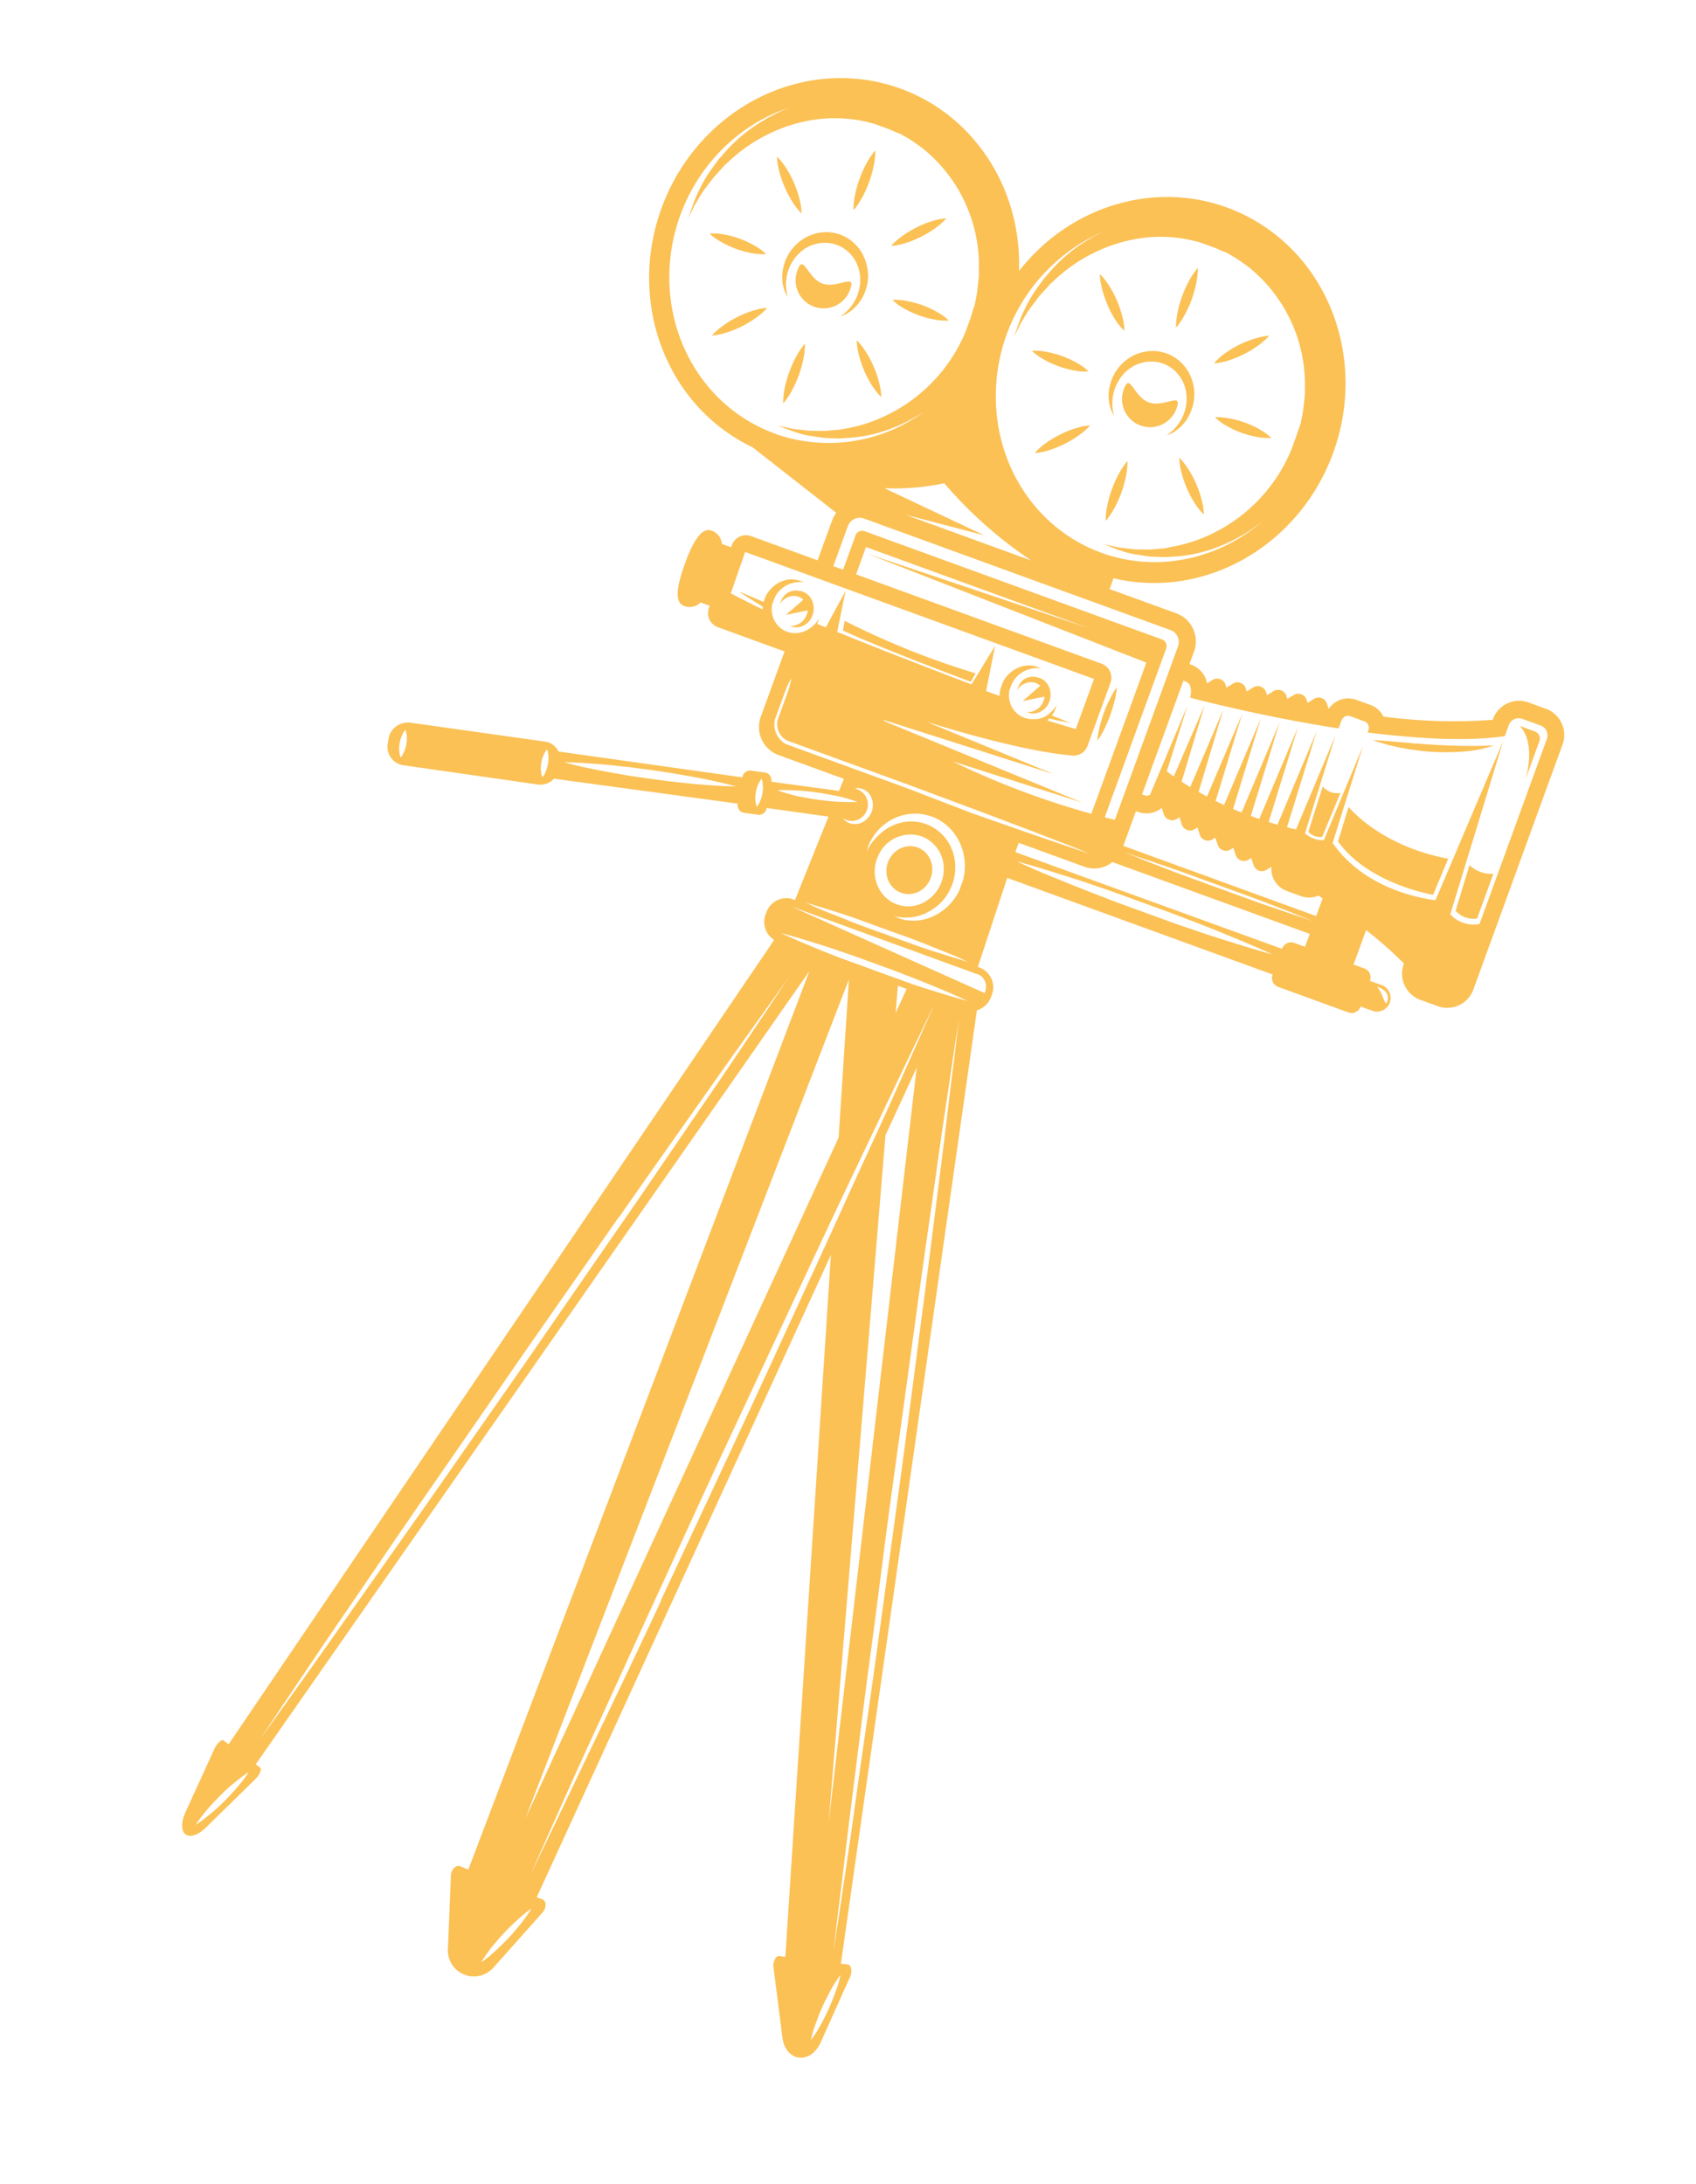 <svg xmlns="http://www.w3.org/2000/svg" width="359.088" height="462.314" viewBox="0 0 359.088 462.314"><defs><style>.a{fill:#fbc155;}</style></defs><g transform="translate(139.128 0.003) rotate(20)"><g transform="translate(0 -0.004)"><path class="a" d="M136.8,25.27a8.565,8.565,0,0,1,7.994,0,8.1,8.1,0,0,1,1.732,1.17,6.9,6.9,0,0,1,.69.66,8.628,8.628,0,0,1,.664.784,9.314,9.314,0,0,1,1.94,6.838,8.748,8.748,0,0,1-.729,2.752,7.168,7.168,0,0,1-.521,1.018c-.2.3-.391.564-.547.8a6.447,6.447,0,0,1-.911.949l-.339.316.26-.4a11.148,11.148,0,0,0,.638-1.114c.1-.261.234-.537.352-.839a10.248,10.248,0,0,0,.3-1.018,8.7,8.7,0,0,0,.273-2.49,9.607,9.607,0,0,0-.521-2.821,8.553,8.553,0,0,0-1.562-2.669c-.182-.179-.365-.427-.534-.564a6.813,6.813,0,0,0-.664-.55,4.414,4.414,0,0,0-.638-.427,5.115,5.115,0,0,0-.7-.385,7.306,7.306,0,0,0-6.25,0,7.894,7.894,0,0,0-2.6,1.94,8.517,8.517,0,0,0-1.536,2.655,9.1,9.1,0,0,0-.26,5.311,10.226,10.226,0,0,0,.312,1.018c.117.3.234.578.352.839a9.748,9.748,0,0,0,.638,1.114l.247.4-.339-.316a8.265,8.265,0,0,1-.911-.949l-.547-.784a8.21,8.21,0,0,1-.521-1.032,8.748,8.748,0,0,1-.729-2.752,9.573,9.573,0,0,1,1.9-6.879A9.084,9.084,0,0,1,136.8,25.27Z" transform="translate(-87.376 9.132)"/><path class="a" d="M91.224,39.029c.1-.261.234-.537.352-.839a10.23,10.23,0,0,0,.312-1.018,9.1,9.1,0,0,0-.26-5.311,8.344,8.344,0,0,0-1.562-2.669c-.182-.179-.365-.427-.534-.564a6.814,6.814,0,0,0-.664-.55,8.912,8.912,0,0,0-1.341-.812,7.281,7.281,0,0,0-6.237,0,7.894,7.894,0,0,0-2.6,1.94,8.555,8.555,0,0,0-1.549,2.655,9.608,9.608,0,0,0-.521,2.821,9.284,9.284,0,0,0,.26,2.49c.078.371.221.688.312,1.018a7.146,7.146,0,0,0,.352.839,9.751,9.751,0,0,0,.638,1.114l.26.4-.339-.316a7.289,7.289,0,0,1-.911-.949c-.169-.234-.365-.5-.547-.784a10.412,10.412,0,0,1-.534-1.032,8.406,8.406,0,0,1-.716-2.752,9.516,9.516,0,0,1,1.9-6.879,9.028,9.028,0,0,1,3.073-2.559,8.59,8.59,0,0,1,8.007,0,8.973,8.973,0,0,1,2.422,1.83c.273.275.443.523.664.784a9.533,9.533,0,0,1,1.875,6.879,8.406,8.406,0,0,1-.716,2.752,8.822,8.822,0,0,1-.534,1.018c-.182.3-.378.564-.547.8a6.519,6.519,0,0,1-.9.949L90.3,40.6l.247-.4A11.137,11.137,0,0,0,91.224,39.029Z" transform="translate(42.599 9.132)"/><path class="a" d="M138.537,23.131q-.09.294-.208.578a4.269,4.269,0,0,1-.221-.578c-.117-.371-.26-.894-.4-1.513a22.131,22.131,0,0,1-.443-4.623,23.046,23.046,0,0,1,.443-4.623c.143-.619.286-1.156.4-1.513a4.265,4.265,0,0,1,.221-.578q.118.283.208.578c.117.358.26.894.4,1.513a23.675,23.675,0,0,1,0,9.246q-.164.767-.4,1.513Z" transform="translate(-84.031 3.869)"/><path class="a" d="M138.107,42.5a4.269,4.269,0,0,1,.221-.578q.118.283.208.578c.117.371.26.894.4,1.513a23.675,23.675,0,0,1,0,9.246,14.723,14.723,0,0,1-.4,1.513q-.09.294-.208.578a4.269,4.269,0,0,1-.221-.578c-.117-.358-.26-.894-.4-1.513a22.131,22.131,0,0,1-.443-4.623,23.046,23.046,0,0,1,.443-4.623C137.847,43.406,137.99,42.869,138.107,42.5Z" transform="translate(-84.031 15.762)"/><path class="a" d="M146.8,46.274a21.458,21.458,0,0,1,2.773-3.6,20.1,20.1,0,0,1,3.411-2.931,11.133,11.133,0,0,1,1.3-.771,3.559,3.559,0,0,1,.534-.248s-.078.206-.234.564a15.036,15.036,0,0,1-.729,1.376,22.067,22.067,0,0,1-6.184,6.536c-.521.33-.976.592-1.3.771a3.557,3.557,0,0,1-.534.248,3.983,3.983,0,0,1,.234-.564,12.134,12.134,0,0,1,.729-1.376Z" transform="translate(-110.63 14.559)"/><path class="a" d="M131.46,18.294a21.26,21.26,0,0,1-2.773,3.591,20.1,20.1,0,0,1-3.411,2.931,11.134,11.134,0,0,1-1.3.77,5.272,5.272,0,0,1-.534.261s.078-.22.234-.578.417-.826.729-1.376a22.617,22.617,0,0,1,2.773-3.6,20.747,20.747,0,0,1,3.411-2.931,13.8,13.8,0,0,1,1.3-.771l.547-.248a5.866,5.866,0,0,1-.247.564,13.4,13.4,0,0,1-.729,1.39Z" transform="translate(-59.078 6.147)"/><path class="a" d="M150.966,30.64a20.341,20.341,0,0,1,8.736,0,12.737,12.737,0,0,1,1.445.44l.573.234-.547.22a12.737,12.737,0,0,1-1.445.44,20.341,20.341,0,0,1-8.736,0,10.669,10.669,0,0,1-1.445-.427l-.547-.22.547-.22a10.7,10.7,0,0,1,1.419-.468Z" transform="translate(-121.641 11.344)"/><path class="a" d="M117.914,31.506c-.339-.124-.534-.22-.534-.22s.2-.1.534-.22a10.668,10.668,0,0,1,1.445-.427,20.341,20.341,0,0,1,8.736,0,12.739,12.739,0,0,1,1.445.44,5.476,5.476,0,0,1,.547.22,5.477,5.477,0,0,1-.547.22,12.736,12.736,0,0,1-1.445.44,20.341,20.341,0,0,1-8.736,0A10.685,10.685,0,0,1,117.914,31.506Z" transform="translate(-48.839 11.344)"/><path class="a" d="M153.014,24.816a20.1,20.1,0,0,1-3.411-2.931,21.441,21.441,0,0,1-2.8-3.6,12.136,12.136,0,0,1-.729-1.376,3.986,3.986,0,0,1-.234-.564s.208.083.534.248.781.44,1.3.771a22.067,22.067,0,0,1,6.184,6.536,15.035,15.035,0,0,1,.729,1.376c.156.358.234.578.234.578a5.27,5.27,0,0,1-.534-.261A11.146,11.146,0,0,1,153.014,24.816Z" transform="translate(-110.63 6.147)"/><path class="a" d="M125.276,39.742a20.1,20.1,0,0,1,3.411,2.931,21.259,21.259,0,0,1,2.773,3.591,13.4,13.4,0,0,1,.729,1.376,5.863,5.863,0,0,1,.247.564l-.547-.248a13.8,13.8,0,0,1-1.3-.77,20.747,20.747,0,0,1-3.411-2.931,22.617,22.617,0,0,1-2.773-3.6c-.312-.55-.56-1.032-.729-1.376a3.987,3.987,0,0,1-.234-.564,3.56,3.56,0,0,1,.534.248,11.146,11.146,0,0,1,1.3.784Z" transform="translate(-59.078 14.556)"/><path class="a" d="M82.717,23.131q-.09.294-.208.578a4.265,4.265,0,0,1-.221-.578c-.117-.371-.26-.894-.4-1.513a22.132,22.132,0,0,1-.443-4.623,23.048,23.048,0,0,1,.443-4.623c.143-.619.286-1.156.4-1.513a4.266,4.266,0,0,1,.221-.578q.118.283.208.578c.117.358.26.894.4,1.513a23.674,23.674,0,0,1,0,9.246q-.164.767-.4,1.513Z" transform="translate(44.466 3.869)"/><path class="a" d="M82.287,42.5a4.267,4.267,0,0,1,.221-.578q.118.283.208.578c.117.371.26.894.4,1.513a23.674,23.674,0,0,1,0,9.246,14.717,14.717,0,0,1-.4,1.513q-.09.294-.208.578a4.266,4.266,0,0,1-.221-.578c-.117-.358-.26-.894-.4-1.513a22.132,22.132,0,0,1-.443-4.623,23.047,23.047,0,0,1,.443-4.623C82.027,43.406,82.17,42.869,82.287,42.5Z" transform="translate(44.466 15.762)"/><path class="a" d="M90.894,46.274a21.432,21.432,0,0,1,2.812-3.6,20.1,20.1,0,0,1,3.411-2.931,11.132,11.132,0,0,1,1.3-.771,3.562,3.562,0,0,1,.534-.248s-.078.206-.234.564a15.032,15.032,0,0,1-.729,1.376A22.066,22.066,0,0,1,91.806,47.2c-.521.33-.976.592-1.3.771a3.557,3.557,0,0,1-.534.248,3.985,3.985,0,0,1,.234-.564,12.174,12.174,0,0,1,.69-1.376Z" transform="translate(17.982 14.559)"/><path class="a" d="M68.491,23.894a22.618,22.618,0,0,1,2.773-3.6,20.721,20.721,0,0,1,3.463-2.931,13.789,13.789,0,0,1,1.3-.77l.547-.248a5.866,5.866,0,0,1-.247.564A13.393,13.393,0,0,1,75.6,18.28a21.261,21.261,0,0,1-2.773,3.591A20.1,20.1,0,0,1,69.416,24.8a11.132,11.132,0,0,1-1.3.771,5.274,5.274,0,0,1-.534.261s.078-.22.234-.578S68.218,24.444,68.491,23.894Z" transform="translate(69.511 6.147)"/><path class="a" d="M95.231,30.64a20.341,20.341,0,0,1,8.736,0,12.738,12.738,0,0,1,1.445.44l.547.234-.547.22a12.737,12.737,0,0,1-1.445.44,20.341,20.341,0,0,1-8.736,0,10.668,10.668,0,0,1-1.445-.427l-.586-.234.547-.22A10.679,10.679,0,0,1,95.231,30.64Z" transform="translate(6.771 11.344)"/><path class="a" d="M62.094,31.506c-.339-.124-.534-.22-.534-.22s.2-.1.534-.22a10.67,10.67,0,0,1,1.445-.427,20.341,20.341,0,0,1,8.736,0,12.739,12.739,0,0,1,1.445.44,5.479,5.479,0,0,1,.547.22,5.48,5.48,0,0,1-.547.22,12.737,12.737,0,0,1-1.445.44,20.341,20.341,0,0,1-8.736,0,10.684,10.684,0,0,1-1.445-.454Z" transform="translate(79.658 11.344)"/><path class="a" d="M97.079,24.816a20.119,20.119,0,0,1-3.372-2.931,21.457,21.457,0,0,1-2.773-3.6A12.134,12.134,0,0,1,90.2,16.9a3.984,3.984,0,0,1-.234-.564s.208.083.534.248.781.44,1.3.771a22.066,22.066,0,0,1,6.184,6.536,15.032,15.032,0,0,1,.729,1.376c.156.358.234.578.234.578a5.272,5.272,0,0,1-.534-.261,11.112,11.112,0,0,1-1.341-.771Z" transform="translate(17.982 6.147)"/><path class="a" d="M69.456,39.742a20.1,20.1,0,0,1,3.411,2.931,21.26,21.26,0,0,1,2.773,3.591,13.4,13.4,0,0,1,.729,1.376,5.866,5.866,0,0,1,.247.564l-.547-.248a13.791,13.791,0,0,1-1.3-.771,20.748,20.748,0,0,1-3.411-2.931,22.618,22.618,0,0,1-2.773-3.6c-.312-.55-.56-1.032-.729-1.376a3.99,3.99,0,0,1-.234-.564,3.56,3.56,0,0,1,.534.248,11.146,11.146,0,0,1,1.3.784Z" transform="translate(69.419 14.556)"/><path class="a" d="M3.117,161.655,31.4,155.643a3.763,3.763,0,0,1,3.4,1l38.435-8.173h0a1.77,1.77,0,0,1,.258-1.279,1.6,1.6,0,0,1,1.044-.7l2.9-.619a1.533,1.533,0,0,1,1.21.273,1.7,1.7,0,0,1,.665,1.1h0l14.153-3.082.091-2.752H78.671a6.327,6.327,0,0,1-6.145-6.494V120.365H57.4a3.164,3.164,0,0,1-3.073-3.247V116.7h-2.07a3.193,3.193,0,0,1-3.06,1.885c-2.37,0-2.851-4.128-2.851-8.476s.482-8.476,2.851-8.476a3.192,3.192,0,0,1,3.073,1.885h2.07v-.413a3.178,3.178,0,0,1,3.073-3.261H72.5V90.907a6.822,6.822,0,0,1,.26-1.871L53.594,82.789l-2.226-.729C32.068,80.226,16.987,63.661,16,43.21S28.416,4.656,47.439.755,85.3,8.341,91.625,27.7C97.922,8.447,116.609-3.029,135.554.72s32.437,21.592,31.716,41.946-15.436,37.083-34.593,39.325v2.422h15.181A6.327,6.327,0,0,1,154,90.907v2.655h.469a5.147,5.147,0,0,1,4.427,2.559l.833-1.073a1.861,1.861,0,0,1,2.942,0l.4.523.963-1.252a1.861,1.861,0,0,1,2.942,0l.4.523.977-1.238a1.849,1.849,0,0,1,2.929,0l.4.523.976-1.252a1.861,1.861,0,0,1,2.942,0l.4.523.963-1.211a1.861,1.861,0,0,1,2.942,0l.4.523.977-1.238a1.849,1.849,0,0,1,2.929,0l.729.922a5.022,5.022,0,0,1,4.778-3.811h3.242a4.763,4.763,0,0,1,3.411,1.376,112.792,112.792,0,0,0,21.99-7.265h0a5.9,5.9,0,0,1,5.729-6.054h4.244a5.9,5.9,0,0,1,5.716,6v54.953a5.9,5.9,0,0,1-5.716,6.04h-4.244a5.9,5.9,0,0,1-5.729-6.04h0a85.254,85.254,0,0,0-9.96-3.908v7.76h2.487a2.011,2.011,0,0,1,1.953,2.064h2.8a2.894,2.894,0,0,1,0,5.779h-2.8a2.011,2.011,0,0,1-1.953,2.064h-15.9a2.023,2.023,0,0,1-1.966-2.064H133.224l.6,19.84h.469a4.464,4.464,0,0,1,4.336,4.582v.371a4.664,4.664,0,0,1-1.849,3.756l41.963,199.5,1.484-.344c.69-.151,1.406,1.087,1.3,2.284l-1.094,15.135c-.391,5.311-5.586,6.48-7.994,1.816L165.6,382.941c-.547-1.059-.378-2.5.3-2.655l1.3-.289L125.438,237.054,113.421,386.16h1.3c.9,0,1.432,1.376.976,2.559l-5.742,14.419a5.511,5.511,0,0,1-10.494-.385L94.763,388c-.378-1.156.247-2.5,1.146-2.477l1.9.069,2.8-203.426L47.892,380.051l1.146.344c.443.124.365,1.541-.13,2.587l-6.315,13.181c-2.226,4.637-5.585,3.632-5.208-1.555l1.172-14.722c.1-1.17.742-2.408,1.185-2.27l1.3.4,50.3-199.5a4.508,4.508,0,0,1-3.541-4.5v-.371a4.464,4.464,0,0,1,4.336-4.582H92.6l.625-19.015-12.916,2.752h0a1.741,1.741,0,0,1-.249,1.286,1.568,1.568,0,0,1-1.053.7l-2.89.619a1.545,1.545,0,0,1-1.215-.272,1.718,1.718,0,0,1-.673-1.1h0l-38.356,8.338a3.953,3.953,0,0,1-2.773,2.325l-28.266,5.93a3.919,3.919,0,0,1-4.583-3.233l-.182-.908a4.125,4.125,0,0,1,3.047-4.816ZM217.788,146.4c0-1.376-.963-2.27-3.112-2.27C216.642,145.351,217.788,147.731,217.788,146.4Zm-39.7,245.9a20.745,20.745,0,0,0,.234,2.394,19.767,19.767,0,0,0,.586-2.325c.143-.7.286-1.527.4-2.408s.221-1.83.286-2.752.1-1.885.117-2.752,0-1.72,0-2.435a20.789,20.789,0,0,0-.234-2.408,20.562,20.562,0,0,0-.586,2.339c-.143.7-.286,1.513-.391,2.394s-.234,1.83-.3,2.752-.117,1.885-.117,2.752ZM108.369,401.1c.378-.647.781-1.376,1.185-2.215s.833-1.706,1.224-2.628.729-1.816,1.042-2.683.586-1.679.781-2.394a19.682,19.682,0,0,0,.586-2.422,22.467,22.467,0,0,0-1.3,2.064c-.365.647-.768,1.376-1.185,2.215s-.82,1.706-1.2,2.6-.742,1.816-1.055,2.669-.573,1.692-.781,2.408a23.172,23.172,0,0,0-.586,2.422,22.444,22.444,0,0,0,1.3-2.036Zm-66.623-6.728c.4-.619.833-1.376,1.3-2.188s.885-1.692,1.3-2.587.807-1.8,1.159-2.669.638-1.679.872-2.394a22.615,22.615,0,0,0,.69-2.422,21.988,21.988,0,0,0-1.419,2.036c-.391.633-.833,1.376-1.3,2.2s-.885,1.692-1.3,2.587-.807,1.8-1.159,2.655-.638,1.692-.872,2.394a21.076,21.076,0,0,0-.677,2.435,22.972,22.972,0,0,0,1.419-2.05Zm64.6-246.9a10.246,10.246,0,0,1,2.734-2.05,9.569,9.569,0,0,1,3.58-.949,9.29,9.29,0,0,1,3.906.647,9.074,9.074,0,0,1,3.385,2.3,9.914,9.914,0,0,1,2.187,3.577,9.79,9.79,0,0,1,.3,1q.122.49.2.991a7.141,7.141,0,0,1,.1,1.1,8.609,8.609,0,0,1,0,1,10.7,10.7,0,0,1-.885,3.811,10.914,10.914,0,0,1-1.94,2.944,10.218,10.218,0,0,1-2.278,1.885,11.931,11.931,0,0,1-1.12.564l-1.016.385a11.661,11.661,0,0,1-1.471.33l-.547.1h.547a10.582,10.582,0,0,0,1.562,0,5.19,5.19,0,0,0,1.107-.22,9,9,0,0,0,1.3-.427,9.515,9.515,0,0,0,2.773-1.706,11.324,11.324,0,0,0,3.815-7.5q.031-.626,0-1.252a9.7,9.7,0,0,0,0-1.183,10.674,10.674,0,0,0-.534-2.5,12.07,12.07,0,0,0-2.6-4.375,11.041,11.041,0,0,0-4.14-2.752,10.079,10.079,0,0,0-4.635-.578,10.445,10.445,0,0,0-7.135,4.031,10.318,10.318,0,0,0-1.614,2.931,11.8,11.8,0,0,0-.4,1.376c-.091.427-.143.826-.2,1.17a9.1,9.1,0,0,0,0,1.637v.578l.078-.564a14.3,14.3,0,0,1,.312-1.569c.117-.316.221-.688.365-1.059a11.907,11.907,0,0,1,.547-1.183,10.232,10.232,0,0,1,1.719-2.49Zm-.417,7.361a7.686,7.686,0,0,0,4.441,7.119,6.969,6.969,0,0,0,7.921-1.626,7.983,7.983,0,0,0,1.6-8.359,7.261,7.261,0,0,0-6.7-4.744,7.463,7.463,0,0,0-7.252,7.609ZM228.36,80.354h-4.244a2.225,2.225,0,0,0-2.161,2.284v2.422c-7.291,3.921-17.434,6.879-27.563,9.218v-.509a1.448,1.448,0,0,0-1.406-1.486h-3.242a1.448,1.448,0,0,0-1.406,1.486v1.789c-16.757,3.316-31.781,4.637-31.781,4.637s-.182-2.889-2.083-2.889H154v25.619h.469a1.544,1.544,0,0,0,1.146-.482l.99-20.528.651,14.626,1.758.509.976-16.414.963,16.882c.7.165,1.393.316,2.1.454l.976-17.818,1.042,18.176,2.005.3,1.016-18.974,1.029,19.263c.664,0,1.3.138,1.966.179l1.042-19.882,1.042,20.019,1.94.083,1.042-20.638,1.055,20.638h1.888l1.055-21.106,1.042,21.037,1.94-.11,1.042-21.45,1.042,21.244a12.949,12.949,0,0,0,1.953-.206l1.042-21.533,1.029,21.684a6.032,6.032,0,0,0,4.244,0l.977-21.615.976,21.519c9.205,6.439,20.233,4.912,24.608,3.935l1.94-36.53,2.031,38.277a6.747,6.747,0,0,0,6.51-.206V82.638a2.338,2.338,0,0,0-.629-1.619A2.091,2.091,0,0,0,228.36,80.354Zm-80.5,7.815H78.645a2.681,2.681,0,0,0-2.6,2.752v8.943h2.2V92.186A1.5,1.5,0,0,1,79.7,90.645h67.078a1.5,1.5,0,0,1,1.458,1.541v38l2.2-.234V90.907a2.682,2.682,0,0,0-2.578-2.738ZM129.995,75.676l.937-.124a6.192,6.192,0,0,0,1.133-.206l2.721-.647c.99-.358,2.1-.7,3.268-1.156l1.784-.826c.312-.151.625-.275.937-.44l.859-.564a32.271,32.271,0,0,0,7.669-5.985A34.271,34.271,0,0,0,158.743,43.7V40.384l-.039-1.857v-.908l-.13-.812a27.733,27.733,0,0,0-.651-3.288c-.13-.564-.273-1.128-.417-1.679s-.378-1.1-.56-1.651a31.88,31.88,0,0,0-18.371-19.318c-.521-.179-1.016-.44-1.549-.578l-1.588-.454a26.057,26.057,0,0,0-3.2-.688l-.807-.138h-.807l-1.6-.11H125.75a30.065,30.065,0,0,0-11.718,3.165,33.244,33.244,0,0,0-9.023,6.8,34.084,34.084,0,0,0-5.664,8.09l-.521.977c-.143.33-.273.674-.4.991l-.781,1.9c-.443,1.225-.768,2.394-1.107,3.454a27.026,27.026,0,0,0-.612,2.889,8.493,8.493,0,0,0-.2,1.17,7.28,7.28,0,0,1-.117,1l-.234,1.83V38.306a9.727,9.727,0,0,1,0-1.225c0-.881.143-1.885.234-3.027a30.8,30.8,0,0,1,.69-3.715l.6-2.064c.1-.358.2-.729.326-1.1s.273-.715.43-1.087a32.814,32.814,0,0,1,5.208-9.287l.924-1.17c.312-.4.69-.729,1.029-1.114s.677-.688,1.016-1.046A37.914,37.914,0,0,0,95.315,51.962c4.045,13.9,15.494,23.946,29.165,25.595s26.968-5.415,33.872-17.993a34.721,34.721,0,0,1-7,8.476,30.33,30.33,0,0,1-8.788,5.5L141.53,74c-.352.138-.7.234-1.042.344l-1.953.633c-1.3.3-2.461.509-3.515.729a19.062,19.062,0,0,1-2.877.248,6.432,6.432,0,0,1-1.146,0h-.95l-1.745-.069Zm-37.9-.316a51.386,51.386,0,0,1-11.51,5.3L103.877,82.8l-17.225,1.61h28.4a90.556,90.556,0,0,1-22.954-9.081ZM54.857,77.753A34.079,34.079,0,0,0,82.928,62.536a35.236,35.236,0,0,1-5.026,5.5,30.5,30.5,0,0,1-8.788,5.5L68.072,74c-.339.138-.69.234-1.029.344l-1.953.633c-1.3.3-2.461.509-3.515.729a19.063,19.063,0,0,1-2.877.248,6.432,6.432,0,0,1-1.146,0H56.6l-1.745-.069,1.732-.206.937-.124a6.192,6.192,0,0,0,1.133-.206l2.708-.647c1-.358,2.109-.7,3.281-1.156.573-.275,1.159-.55,1.784-.826.3-.151.625-.275.937-.44l.924-.537a31.962,31.962,0,0,0,7.656-5.985,34.271,34.271,0,0,0,9.439-22.028V40.411l-.117-1.83v-.908l-.13-.812a27.731,27.731,0,0,0-.651-3.288c-.143-.564-.286-1.128-.417-1.679s-.378-1.1-.56-1.651A31.89,31.89,0,0,0,65.169,10.871c-.521-.179-1.029-.44-1.562-.578l-1.588-.454a25.387,25.387,0,0,0-3.19-.688l-.807-.138h-.807L55.6,8.9H52.345a30,30,0,0,0-11.718,3.165,33.048,33.048,0,0,0-9.023,6.8,33.714,33.714,0,0,0-5.664,8.09l-.521.977c-.143.33-.273.674-.4.991l-.781,1.9c-.443,1.225-.768,2.394-1.107,3.454a24.157,24.157,0,0,0-.612,2.889,6.888,6.888,0,0,0-.2,1.17l-.117,1c-.156,1.183-.234,1.83-.234,1.83V38.306a7.76,7.76,0,0,1,0-1.225c0-.881.143-1.885.234-3.027a30.8,30.8,0,0,1,.69-3.715q.286-.991.586-2.064c.117-.358.208-.729.325-1.1l.443-1.087A32.815,32.815,0,0,1,29.456,16.8l.924-1.17c.312-.4.69-.729,1.029-1.114A26.763,26.763,0,0,1,33.57,12.3c.273-.248.56-.5.859-.729C22.313,20.9,17.256,37.414,21.9,52.477s17.938,25.255,32.93,25.248Zm90.462,18.63L81.991,94.938,131.583,93.7H81.17v6.15h55.4a3.178,3.178,0,0,1,3.073,3.261v14.007a3.182,3.182,0,0,1-3.008,3.247h.1s-8.489,2.642-30.909,3.715l29.125,1.2L97,126.831l.664.193,45.075,1.844-28.839,1.2a172.823,172.823,0,0,0,31.417.371Zm-1.081,41.979-9.374-.179-13.267-.165-15.116-.11H79.543a3.447,3.447,0,0,1-1.3-.385,3.827,3.827,0,0,1-1.784-1.83,4.011,4.011,0,0,1-.352-1.169c0-.193,0-.454,0-.619V128.95a24.34,24.34,0,0,0-.13-2.752c-.078-.633-.156-.977-.156-.977s-.078.344-.156.977a24.347,24.347,0,0,0-.13,2.752c0,1.2,0,2.655,0,4.32v.633a5.6,5.6,0,0,0,0,.674,4.9,4.9,0,0,0,.378,1.376,4.672,4.672,0,0,0,2.1,2.243,4.217,4.217,0,0,0,1.549.5h27.029l15.064.275,13.267-.165,9.374-.193,3.567-.083ZM57.618,112.7q3.737.5,7.473.894a3.143,3.143,0,0,0-.143-.55l-2.6-.55c-2.031-.44-3.19-.729-3.19-.729s1.2,0,3.255.138l2.357.138v-.5a6.439,6.439,0,0,1,0-.757,6.682,6.682,0,0,1,.859-2.6,5.9,5.9,0,0,1,1.523-1.789,5.266,5.266,0,0,1,1.667-.908,5.457,5.457,0,0,1,1.38-.275,4.709,4.709,0,0,1,.885,0h.312l-.3.083a3.655,3.655,0,0,0-.807.261,6.547,6.547,0,0,0-1.12.619,5.512,5.512,0,0,0-1.2,1.087,6.453,6.453,0,0,0-.937,1.6,5.863,5.863,0,0,0-.378,1.981v.5a5.814,5.814,0,0,0,0,.592,6.792,6.792,0,0,0,.273.991,5.083,5.083,0,0,0,2.8,2.958,4.968,4.968,0,0,0,3.841-.028,5.694,5.694,0,0,0,1.51-1,5.591,5.591,0,0,0,1.029-1.252,7.194,7.194,0,0,0,.586-1.183c.1-.358.208-.647.247-.853l.078-.316v.33a5.656,5.656,0,0,1,0,.936h0l1.966.083,1.3-8.7,1.3,8.792h1.12l3.359.138,3.437.083c2.318.1,4.674.138,7.018.179s4.713.11,7.031.151l6.809.124h1.745l1.9-9.342,1.484,9.631h3.047a5.878,5.878,0,0,1-.339-1.486,4.362,4.362,0,0,1,0-.688,5.523,5.523,0,0,1,.859-3.357,5.878,5.878,0,0,1,1.536-1.775,5.017,5.017,0,0,1,1.654-.922,5.443,5.443,0,0,1,1.393-.275,4.93,4.93,0,0,1,.885,0h.3l-.3.083a3.655,3.655,0,0,0-.807.261,7.672,7.672,0,0,0-1.12.619,5.463,5.463,0,0,0-1.185,1.087,6.113,6.113,0,0,0-.95,1.6,5.863,5.863,0,0,0-.378,1.981v.5a5.81,5.81,0,0,0,0,.592,6.361,6.361,0,0,0,.273.991,5.335,5.335,0,0,0,1.107,1.789A4.941,4.941,0,0,0,127,115.783a4.622,4.622,0,0,0,2.643-2.146,6.819,6.819,0,0,0,.586-1.2,7.844,7.844,0,0,0,.247-.853l.078-.316v.33a4.507,4.507,0,0,1,0,.936,6.356,6.356,0,0,1-.2,1.252h.937l3.255.083-.833.138c-.56.1-1.3.234-2.383.385l-1.3.165a3.567,3.567,0,0,1-.234.509c2.851-.138,5-.261,6.289-.358V103.427h-78.6ZM196.4,130.271a4.763,4.763,0,0,1-3.411,1.376h-3.242a5.011,5.011,0,0,1-4.765-3.687l-.742.949a1.849,1.849,0,0,1-2.929,0l-.977-1.252-.4.523a1.861,1.861,0,0,1-2.942,0l-.963-1.252-.4.523a1.861,1.861,0,0,1-2.942,0l-.976-1.238-.4.523a1.849,1.849,0,0,1-2.929,0l-.977-1.252-.4.523a1.861,1.861,0,0,1-2.942,0l-.963-1.252-.4.523a1.861,1.861,0,0,1-2.942,0l-.859-1.1a5.143,5.143,0,0,1-4.4,2.518H154v7.815h43.46v-3.976Zm-41.807,5.5h1.836c1.172,0,2.838.11,4.843.138s4.336.1,6.835.11h15.624c2.5,0,4.83-.083,6.835-.11s3.672-.11,4.83-.138h1.836l-1.836-.083c-1.159,0-2.825-.1-4.83-.138s-4.336-.1-6.835-.11H168.1c-2.5,0-4.843.083-6.835.11s-3.672.11-4.843.138Zm-11.653,10.072c2.708.124,5.859.22,9.231.289,1.693,0,3.437.083,5.208.083H168.13c1.771,0,3.515,0,5.208-.083,3.385,0,6.51-.165,9.231-.289,5.4-.22,9.01-.537,9.01-.537s-3.606-.316-9.01-.537c-2.7-.124-5.846-.234-9.231-.289-1.68,0-3.424-.083-5.208-.083H157.376c-1.771,0-3.515,0-5.208.069-3.372,0-6.51.179-9.231.289-5.4.234-9.01.55-9.01.55S137.507,145.681,142.937,145.846Zm50.087-2.339h0a2.023,2.023,0,0,1,1.966-2.064h2.474v-2.917H153a6.083,6.083,0,0,1-5.143,2.958H132.963v2.091ZM105.5,175.978c-2.474,0-4.778.138-6.757.234-3.906.179-6.588.427-6.588.427s2.6.248,6.588.427c1.979.11,4.284.179,6.757.234h15.428c2.474,0,4.778-.138,6.757-.234,3.906-.179,6.588-.427,6.588-.427s-2.6-.248-6.588-.427c-1.979-.1-4.284-.179-6.757-.234-1.3,0-2.513-.069-3.8-.069h-7.812C108.017,175.91,106.741,175.951,105.5,175.978Zm3.58,4.981-3.62,190.424,13.02-158.228Zm11.718,3.3.456-5.6H119.28Zm53.889,182.705c-1.107-5.325-2.6-12.947-4.57-22.014s-4.127-19.785-6.588-31.192-5.091-23.542-7.721-35.7-5.377-24.271-7.9-35.649-4.961-22.014-7.018-31.081-3.906-16.648-5.065-22.014l-1.966-8.255,1.693,8.379c1.107,5.325,2.6,12.961,4.557,22.083s4.127,19.73,6.6,31.123,5.091,23.555,7.708,35.773,5.442,24.285,7.9,35.594,4.974,22.014,7.018,31.068,3.906,16.662,5.078,22.014l1.966,8.324S175.76,372.3,174.692,366.966Zm-8.58-16.758L128.94,193.562l-1.3,15.768Zm-49.475-32.086c1.042-11.86,2.161-24.5,3.268-37.149s2.1-25.3,3.086-37.149,1.8-22.936,2.6-32.43,1.3-17.419,1.693-22.964.612-8.709.612-8.709-.326,3.165-.885,8.682-1.3,13.429-2.213,22.909-1.953,20.542-2.995,32.4-2.148,24.5-3.268,37.149-2.1,25.316-3.073,37.149-1.81,22.95-2.6,32.444-1.3,17.419-1.706,22.964-.6,8.709-.6,8.709.312-3.165.872-8.7,1.3-13.415,2.226-22.895,2.018-20.556,3.047-32.416ZM80.519,244.828l-9.257,34.81c-3.086,11.874-6.184,23.734-9.114,34.865s-5.507,21.547-7.812,30.462-4.088,16.359-5.4,21.574L46.928,374.8s.82-2.944,2.278-8.118,3.5-12.548,5.9-21.423,5.208-19.263,8.2-30.27l9.322-34.948c3.086-11.86,6.184-23.734,9.114-34.865s5.507-21.547,7.812-30.449,4.088-16.373,5.4-21.574l2.005-8.255s-.82,2.958-2.265,8.118-3.515,12.548-5.911,21.423-5.26,19.276-8.2,30.394Zm11.874-74.216,44.671,3.233V173.6a3.011,3.011,0,0,0-.925-2.27,2.675,2.675,0,0,0-2.239-.715Zm8.176-1.458c1.719,0,3.724.124,5.872.165s4.453,0,6.744,0h6.744c2.148,0,4.153-.1,5.872-.179s3.164-.165,4.166-.206,1.575-.11,1.575-.11-.573,0-1.575-.11-2.435-.151-4.166-.206-3.724-.138-5.872-.179-4.453,0-6.744,0h-6.744c-2.161,0-4.153.1-5.872.165s-3.151.165-4.166.22-1.575.11-1.575.11.573,0,1.575.11S98.851,169.085,100.57,169.154Zm-3.906-19.593a3.059,3.059,0,0,0,1.588.234,2.034,2.034,0,0,0,.534-.11,2.689,2.689,0,0,0,.521-.193,3.774,3.774,0,0,0,1.055-.757,4.241,4.241,0,0,0,1.107-2.655,4.342,4.342,0,0,0-.221-1.486,3.934,3.934,0,0,0-.69-1.238,3.465,3.465,0,0,0-2.031-1.238,3.512,3.512,0,0,0-.911,0,3.216,3.216,0,0,0-.677.151c-.365.138-.534.275-.547.261h.156a1.849,1.849,0,0,1,.417,0,3.4,3.4,0,0,1,2.851,1.513,3.591,3.591,0,0,1,.456.963,3.549,3.549,0,0,1-.6,3.123,3.4,3.4,0,0,1-.729.674,2.05,2.05,0,0,1-.417.261l-.4.165a3.4,3.4,0,0,1-1.406.179,3.474,3.474,0,0,1-.56-.083,2.07,2.07,0,0,0,.56.234Zm-12.8-1.183a19.491,19.491,0,0,0,2.721-.33c.99-.151,2.044-.33,3.086-.55s2.083-.468,3.06-.729,1.862-.523,2.6-.784c1.536-.509,2.6-.963,2.6-.963a22.643,22.643,0,0,0-2.7.11,19.662,19.662,0,0,0-2.721.344c-.99.151-2.044.33-3.086.55s-2.083.454-3.06.715-1.862.537-2.6.784a25.793,25.793,0,0,0-2.6.977,25.025,25.025,0,0,0,2.747-.124ZM77.16,147.4a4.528,4.528,0,0,0-.221,1,7.011,7.011,0,0,0,.729,4.031,3.564,3.564,0,0,0,.573.839,4.09,4.09,0,0,0,.234-.991,7.265,7.265,0,0,0-.078-2.091,6.508,6.508,0,0,0-.664-1.954,3.589,3.589,0,0,0-.521-.839ZM42.449,157.706c1.706-.248,3.685-.564,5.807-.949,1.055-.193,2.148-.371,3.255-.605l3.359-.688,3.333-.743c1.107-.234,2.187-.523,3.229-.771,2.1-.509,4.036-1.018,5.7-1.5,3.32-.936,5.507-1.72,5.507-1.72s-2.3.165-5.716.66c-1.706.248-3.685.564-5.794.949-1.055.193-2.161.371-3.268.605l-3.346.674-3.346.743c-1.107.234-2.174.523-3.229.771-2.1.509-4.036,1.032-5.69,1.513-3.333.936-5.52,1.72-5.52,1.72s2.357-.138,5.768-.66Zm-8.788,4.21a6.711,6.711,0,0,0-.078-2.078,6.508,6.508,0,0,0-.664-1.954,3.792,3.792,0,0,0-.56-.839,4.09,4.09,0,0,0-.234,1,7.011,7.011,0,0,0,.729,4.031,4.13,4.13,0,0,0,.573.839,4.074,4.074,0,0,0,.286-1ZM2.583,166.485a6.5,6.5,0,0,0,.677,1.954,3.791,3.791,0,0,0,.56.839,4.089,4.089,0,0,0,.234-.991,6.754,6.754,0,0,0-.065-2.091,6.9,6.9,0,0,0-.664-1.954,4.13,4.13,0,0,0-.573-.839,4.091,4.091,0,0,0-.234,1,7.076,7.076,0,0,0,.065,2.078Z" transform="translate(0 0.004)"/><path class="a" d="M85.476,78.044a3.857,3.857,0,0,1,2.4,2.532,3.392,3.392,0,0,1,.182.908,2.106,2.106,0,0,1,0,.4,2.282,2.282,0,0,1,0,.44,3.82,3.82,0,0,1-1.419,2.6,3.005,3.005,0,0,1-.976.537,2.949,2.949,0,0,1-.82.151,1.874,1.874,0,0,1-.521,0H84.3l.482-.151a3.654,3.654,0,0,0,1.3-1.018,3.394,3.394,0,0,0,.781-2.105,2.339,2.339,0,0,0,0-.3,2.106,2.106,0,0,0,0-.344,3.2,3.2,0,0,0-.117-.44l-4.01,2.477,2.383-4.334h0a3.087,3.087,0,0,0-1.185-.22,2.957,2.957,0,0,0-1.081.248,3.259,3.259,0,0,0-.9.592,3.643,3.643,0,0,0-.95,1.376,1.764,1.764,0,0,1-.156.509v0a3.271,3.271,0,0,1,0-.564,3.6,3.6,0,0,1,.495-1.912,3.517,3.517,0,0,1,2.461-1.486,3.568,3.568,0,0,1,1.667.11Z" transform="translate(40.756 29.281)"/><path class="a" d="M126.536,78.045a3.857,3.857,0,0,1,2.4,2.532,3.392,3.392,0,0,1,.182.908,2.106,2.106,0,0,1,0,.4,2.281,2.281,0,0,1,0,.44,3.82,3.82,0,0,1-1.419,2.6,2.927,2.927,0,0,1-.99.537,2.8,2.8,0,0,1-.807.151,1.825,1.825,0,0,1-.521,0h-.013l.482-.151a3.654,3.654,0,0,0,1.3-1.018,3.394,3.394,0,0,0,.781-2.105,1.149,1.149,0,0,0,0-.3,2.269,2.269,0,0,0,0-.344,3.2,3.2,0,0,0-.117-.44l-4.01,2.477,2.4-4.32h-.078a3.136,3.136,0,0,0-1.185-.22,3.081,3.081,0,0,0-1.094.248,3.391,3.391,0,0,0-.885.592,3.505,3.505,0,0,0-.95,1.376,1.763,1.763,0,0,1-.156.509v0a2.327,2.327,0,0,1,0-.564,3.48,3.48,0,0,1,.547-1.926,3.517,3.517,0,0,1,2.461-1.486A3.569,3.569,0,0,1,126.536,78.045Z" transform="translate(-53.672 29.28)"/><path class="a" d="M140.124,32.948c3.268,0,5.924-4.513,5.924-1.059a5.933,5.933,0,1,1-11.848,0C134.2,28.408,136.856,32.948,140.124,32.948Z" transform="translate(-86.699 11.498)"/><path class="a" d="M77.71,31.886c0-3.453,2.6,1.059,5.924,1.059s5.924-4.513,5.924-1.059a5.933,5.933,0,1,1-11.848,0Z" transform="translate(43.34 11.501)"/><ellipse class="a" cx="4.83" cy="5.105" rx="4.83" ry="5.105" transform="translate(108.356 149.73)"/><path class="a" d="M34.719,83.376l-.4,8.255s-13.5,2.587-22.772-3.715l-.4-7.636S20.15,85.77,34.719,83.376Z" transform="translate(184.852 30.182)"/><path class="a" d="M3.934,92.415,3.4,82.33a6.781,6.781,0,0,0,5.377,0V92.415a5.194,5.194,0,0,1-4.843,0Z" transform="translate(220.872 30.952)"/><path class="a" d="M31.713,88.752,31.27,78.68a4.02,4.02,0,0,0,4,0l-.443,10.072A3.42,3.42,0,0,1,31.713,88.752Z" transform="translate(158.095 29.58)"/><path class="a" d="M123.524,80.853l-.352,2.023s-19.308-.124-29.138-.922L93.67,79.89a170.356,170.356,0,0,0,29.854.963Z" transform="translate(-11.406 30.035)"/><path class="a" d="M71.9,85.338a12.806,12.806,0,0,1-.417,1.885,14.108,14.108,0,0,1-.4-1.885c-.091-.564-.169-1.225-.221-1.926s-.091-1.472-.091-2.215a17.678,17.678,0,0,1,.091-2.215c.091-.7.13-1.376.221-1.94a13.543,13.543,0,0,1,.4-1.871,12.311,12.311,0,0,1,.417,1.871c.091.578.156,1.225.208,1.94S72.2,80.44,72.2,81.2a17.679,17.679,0,0,1-.091,2.215,18.768,18.768,0,0,1-.208,1.926Z" transform="translate(69.732 28.261)"/><path class="a" d="M31.578,66.045a35.7,35.7,0,0,1-3.828,1.816c-.7.275-1.445.578-2.2.839s-1.523.523-2.3.757-1.575.454-2.344.633-1.549.358-2.291.509l-2.161.371c-.69.11-1.3.179-1.94.248-1.211.165-2.226.179-2.929.22H10.46l1.081-.316,2.812-.784,1.888-.5c.664-.193,1.3-.385,2.1-.564s1.458-.44,2.226-.633,1.523-.44,2.291-.66,1.523-.468,2.278-.688l2.2-.715c.716-.248,1.406-.454,2.057-.7l1.823-.66c1.133-.427,2.07-.784,2.721-1.059l1.029-.44a11.024,11.024,0,0,1-.885.7A26.417,26.417,0,0,1,31.578,66.045Z" transform="translate(185.493 23.957)"/><path class="a" d="M3.74,59.56H7.255a1.609,1.609,0,0,1,1.562,1.651V69.8C8.089,60.977,3.74,59.56,3.74,59.56Z" transform="translate(220.388 22.393)"/></g></g></svg>